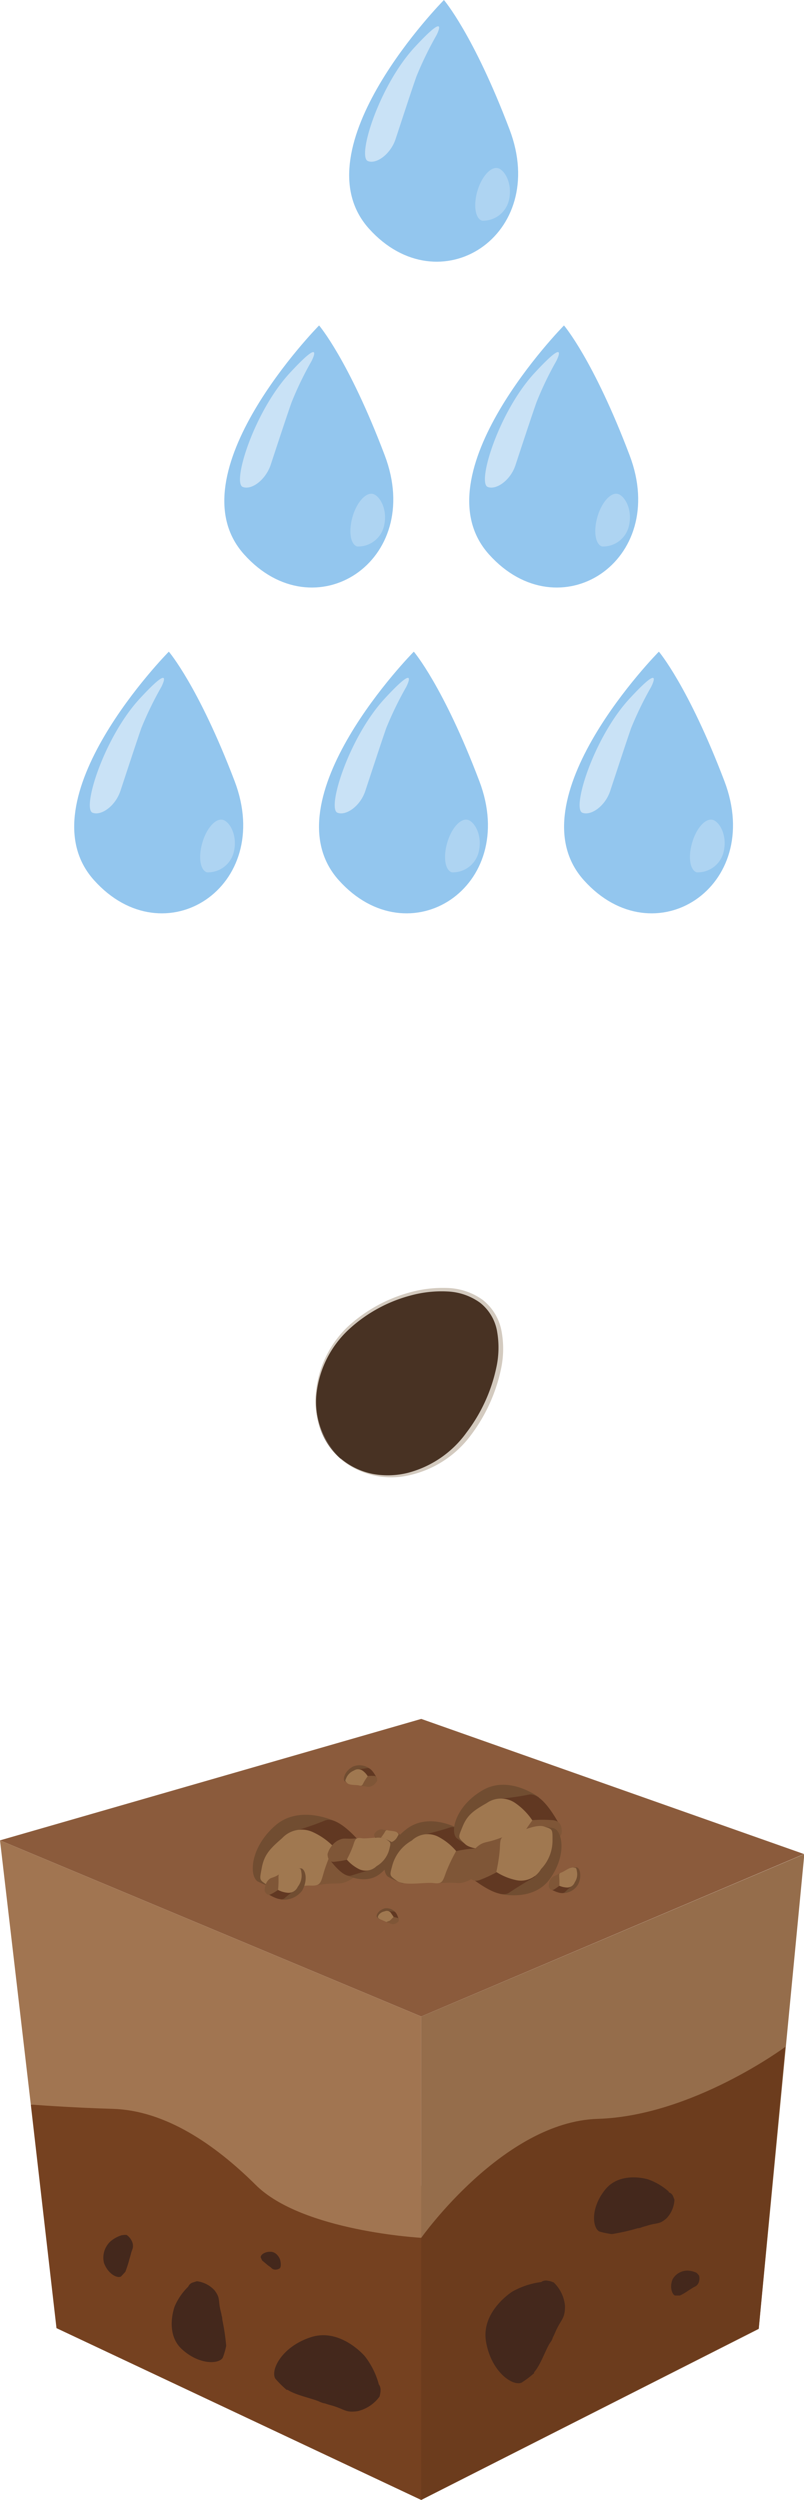 <?xml version="1.0" encoding="UTF-8"?>
<svg xmlns="http://www.w3.org/2000/svg" viewBox="0 0 93.96 291.91">
  <defs>
    <style>.cls-1{fill:#93c6ee;}.cls-2{fill:#c9e2f6;}.cls-3{fill:#aed4f2;}.cls-4{fill:#483223;}.cls-5{fill:#d3cabf;}.cls-6{fill:#8b5b3c;}.cls-7{fill:#956d4b;}.cls-8{fill:#754120;}.cls-9{fill:#a17551;}.cls-10{fill:#44281c;}.cls-11{fill:#6c3c1d;}.cls-12{fill:#714d31;}.cls-13{fill:#613822;}.cls-14{fill:#7f5637;}.cls-15{fill:#a07850;}</style>
  </defs>
  <g id="Слой_2" data-name="Слой 2">
    <g id="Слой_1-2" data-name="Слой 1">
      <path class="cls-1" d="M19.73,76.09S2.57,93.44,11,102.79c8.19,9.11,21.13.81,16.42-11.58C23.18,80.09,19.73,76.09,19.73,76.09Z"></path>
      <path class="cls-2" d="M14.07,92.36c.59-1.78,1.93-5.87,2.45-7.35a40.48,40.48,0,0,1,2.33-4.79s1.64-3.15-2.53,1.37S9.55,94.42,10.82,94.9C11.83,95.29,13.48,94.12,14.07,92.36Z"></path>
      <path class="cls-3" d="M23.66,98.36c-.51,1.69-.27,3.26.53,3.5a3.11,3.11,0,0,0,3.12-2.33c.51-2-.5-3.64-1.3-3.81S24.16,96.66,23.66,98.36Z"></path>
      <path class="cls-1" d="M48.36,76.09s-17.17,17.35-8.76,26.7c8.19,9.11,21.13.81,16.42-11.58C51.8,80.09,48.36,76.09,48.36,76.09Z"></path>
      <path class="cls-2" d="M42.69,92.36c.59-1.78,1.93-5.87,2.45-7.35a40.48,40.48,0,0,1,2.33-4.79s1.64-3.15-2.53,1.37-6.77,12.83-5.5,13.31C40.45,95.29,42.11,94.12,42.69,92.36Z"></path>
      <path class="cls-3" d="M52.28,98.36c-.51,1.69-.27,3.26.53,3.5a3.11,3.11,0,0,0,3.12-2.33c.51-2-.5-3.64-1.3-3.81S52.78,96.66,52.28,98.36Z"></path>
      <path class="cls-1" d="M77,76.09s-17.17,17.35-8.76,26.7c8.19,9.11,21.13.81,16.42-11.58C80.42,80.09,77,76.09,77,76.09Z"></path>
      <path class="cls-2" d="M71.31,92.36c.59-1.78,1.93-5.87,2.45-7.35a40.48,40.48,0,0,1,2.33-4.79s1.64-3.15-2.53,1.37-6.77,12.83-5.5,13.31C69.07,95.29,70.73,94.12,71.31,92.36Z"></path>
      <path class="cls-3" d="M80.9,98.36c-.51,1.69-.27,3.26.53,3.5a3.11,3.11,0,0,0,3.12-2.33c.51-2-.5-3.64-1.3-3.81S81.4,96.66,80.9,98.36Z"></path>
      <path class="cls-1" d="M37.29,38S20.13,55.4,28.53,64.74c8.19,9.12,21.14.82,16.43-11.58C40.73,42,37.29,38,37.29,38Z"></path>
      <path class="cls-2" d="M31.62,54.32c.59-1.79,1.93-5.87,2.46-7.35a38.61,38.61,0,0,1,2.32-4.79s1.65-3.15-2.53,1.37-6.77,12.83-5.5,13.31C29.39,57.25,31,56.08,31.62,54.32Z"></path>
      <path class="cls-3" d="M41.21,60.31c-.5,1.7-.26,3.26.53,3.5a3.1,3.1,0,0,0,3.12-2.32c.51-2-.5-3.64-1.3-3.82S41.71,58.62,41.21,60.31Z"></path>
      <path class="cls-1" d="M65.91,38S48.75,55.4,57.15,64.74c8.19,9.12,21.14.82,16.43-11.58C69.35,42,65.91,38,65.91,38Z"></path>
      <path class="cls-2" d="M60.24,54.32c.59-1.79,1.93-5.87,2.46-7.35A38.61,38.61,0,0,1,65,42.18s1.65-3.15-2.53,1.37S55.72,56.38,57,56.86C58,57.25,59.66,56.08,60.24,54.32Z"></path>
      <path class="cls-3" d="M69.83,60.31c-.5,1.7-.26,3.26.53,3.5a3.1,3.1,0,0,0,3.12-2.32c.51-2-.5-3.64-1.3-3.82S70.33,58.62,69.83,60.31Z"></path>
      <path class="cls-1" d="M51.88,0S34.72,17.35,43.12,26.7c8.2,9.11,21.14.81,16.43-11.58C55.33,4,51.88,0,51.88,0Z"></path>
      <path class="cls-2" d="M46.22,16.27c.59-1.78,1.92-5.87,2.45-7.35A40.48,40.48,0,0,1,51,4.13S52.64,1,48.47,5.5,41.7,18.33,43,18.81C44,19.2,45.63,18,46.22,16.27Z"></path>
      <path class="cls-3" d="M55.8,22.27c-.5,1.69-.26,3.26.54,3.5a3.12,3.12,0,0,0,3.12-2.32c.5-2-.5-3.65-1.3-3.82S56.31,20.58,55.8,22.27Z"></path>
      <path class="cls-4" d="M39.79,170.32c3.91,3.42,10.32,2.48,14.32-2.09s6.31-12.67,2.39-16.09-12.59-.86-16.58,3.71S35.87,166.9,39.79,170.32Z"></path>
      <path class="cls-5" d="M39.81,170.3a8.31,8.31,0,0,0,3.78,1.81,9.67,9.67,0,0,0,4.18-.16,12.26,12.26,0,0,0,6.75-4.68A19,19,0,0,0,58,159.7a10.84,10.84,0,0,0,.11-4.13,5.44,5.44,0,0,0-2-3.45,7,7,0,0,0-3.85-1.32,13.62,13.62,0,0,0-4.16.44,17.06,17.06,0,0,0-7.34,4A12.05,12.05,0,0,0,37,162.63,9,9,0,0,0,39.81,170.3Zm0,0a9.06,9.06,0,0,1-2.89-7.72,12.22,12.22,0,0,1,3.65-7.6A17.54,17.54,0,0,1,48,150.88a14.33,14.33,0,0,1,4.28-.49,7.46,7.46,0,0,1,4.1,1.37,6,6,0,0,1,2.24,3.71,11.31,11.31,0,0,1-.06,4.34A19.51,19.51,0,0,1,55,167.62a12.29,12.29,0,0,1-7.13,4.63A9.26,9.26,0,0,1,39.77,170.34Z"></path>
      <polygon class="cls-6" points="6.59 271.84 49.23 291.91 88.67 271.94 47.66 254.56 6.59 271.84"></polygon>
      <polygon class="cls-6" points="0 214.89 49.23 235.46 93.96 216.49 49.23 200.71 0 214.89"></polygon>
      <path class="cls-7" d="M49.23,235.46V261.3s13.6-10,19.12-10.55,16.3,20.69,20.32,21.19L94,216.49Z"></path>
      <path class="cls-8" d="M3.6,245.74l3,26.1,42.64,20.07V261.3s-23.54-10-26-13.56-19.58-2-19.58-2"></path>
      <path class="cls-9" d="M0,214.89l3.6,30.85s4.6.36,9.54.5c6.19.17,12,4.18,16.73,8.87,5.44,5.44,19.36,6.19,19.36,6.19V235.46Z"></path>
      <path class="cls-10" d="M32.81,264.57a2.17,2.17,0,0,0-.09-.76h0s-.32-.86-1.09-.88-1.21.42-1.16.66l.16.35h0l.64.54.12.09.13.09c.29.21.25.29.56.35a.91.91,0,0,0,.63-.16l.06-.1h0v0Z"></path>
      <path class="cls-10" d="M14.21,261a3.83,3.83,0,0,0-1.28.7h0a2.59,2.59,0,0,0-.78,2.53c.5,1.35,1.61,1.84,2,1.58l.5-.54v0a13,13,0,0,0,.48-1.51l.08-.26.08-.29c.16-.66.32-.66.22-1.25a1.79,1.79,0,0,0-.72-1l-.24,0h0Z"></path>
      <path class="cls-10" d="M44.26,278.37a9.21,9.21,0,0,0-1.63-3.25h0s-2.83-3.33-6.28-2.22-4.77,3.88-4.17,4.85a12.36,12.36,0,0,0,1.31,1.3l.12,0c1,.65,2.89,1,3.72,1.38a2.12,2.12,0,0,0,.66.21,7.48,7.48,0,0,0,.72.22c1.65.47,1.62.89,3.1.68a4.42,4.42,0,0,0,2.55-1.71,4.21,4.21,0,0,0,.11-.59h0v-.06a1.09,1.09,0,0,0-.24-.82"></path>
      <path class="cls-10" d="M22,267a7.2,7.2,0,0,0-1.58,2.29h0s-1.2,3.13.82,5,4.36,1.78,4.8,1a9.21,9.21,0,0,0,.39-1.35l0-.08a25.87,25.87,0,0,0-.45-3,1.63,1.63,0,0,0-.09-.52c0-.14-.06-.3-.12-.56-.3-1.28,0-1.41-.69-2.34a3.35,3.35,0,0,0-2.08-1.07l-.44.14h0l0,0A.85.85,0,0,0,22,267"></path>
      <path class="cls-11" d="M49.23,261.3s9.59-13.56,20.63-13.89S91.78,239,91.78,239l-3.11,32.9-39.44,20Z"></path>
      <path class="cls-10" d="M63.29,266.46a9.24,9.24,0,0,0-3.43,1.13v0s-3.67,2.3-3.06,5.84,3.12,5.23,4.16,4.78a13.19,13.19,0,0,0,1.46-1.1l0-.11c.79-.9,1.36-2.7,1.88-3.46a1.74,1.74,0,0,0,.31-.61c.09-.17.18-.36.31-.67.7-1.55,1.1-1.46,1.11-3a4.35,4.35,0,0,0-1.31-2.74,3,3,0,0,0-.56-.19v0h-.06a1,1,0,0,0-.84.12"></path>
      <path class="cls-10" d="M81.41,265.39a2.72,2.72,0,0,0-1.07-.26h0a2,2,0,0,0-1.73,1c-.42,1,0,1.86.29,1.91l.56,0,0,0a6.77,6.77,0,0,0,1-.59l.18-.11.19-.12c.43-.29.52-.2.77-.58a1.34,1.34,0,0,0,.1-.92l-.11-.14h0Z"></path>
      <path class="cls-10" d="M78.14,255.89a7.23,7.23,0,0,0-2.42-1.42v0s-3.23-1-5,1.21-1.46,4.51-.66,4.89a10.3,10.3,0,0,0,1.39.29l.08,0a22.93,22.93,0,0,0,3-.68,1.39,1.39,0,0,0,.52-.13l.56-.16c1.26-.4,1.42-.11,2.29-.87a3.39,3.39,0,0,0,.92-2.17l-.17-.43h0l0,0a.78.78,0,0,0-.49-.43"></path>
      <path class="cls-12" d="M46.24,223.32a1.38,1.38,0,0,0-1.31-.48c-.73.23-1,.8-.89,1l.27.27.58-.33Z"></path>
      <path class="cls-13" d="M46.61,224.2s-.22-1-.6-1-.78-.07-.78-.07l-.11.18.52.7.49.14Z"></path>
      <path class="cls-14" d="M46.59,224.32c0-.09.09-.31-.15-.38a4.16,4.16,0,0,0-.48-.11l-.71.53c-.11.06-.2.06.15.16s.34.19.65.15a.94.94,0,0,0,.54-.35"></path>
      <path class="cls-15" d="M46,223.83l-.43.43-.42.16-.89-.39c-.13-.2-.13-.18,0-.43a1.09,1.09,0,0,1,.7-.42.59.59,0,0,1,.69.14Z"></path>
      <path class="cls-12" d="M43.26,206.56a2,2,0,0,0-2-.29c-1,.54-1.2,1.45-1,1.71l.48.31c.31.2.7-.64.73-.65Z"></path>
      <path class="cls-13" d="M44.07,207.69s-.63-1.35-1.16-1.24-1.16.14-1.16.14l-.09.29s.72.81,1,.84.66,0,.76.06Z"></path>
      <path class="cls-14" d="M44.07,207.88c0-.13,0-.48-.32-.51a6.07,6.07,0,0,0-.73,0l-.86,1c-.14.13-.26.15.27.19s.54.17,1,0a1.4,1.4,0,0,0,.66-.67"></path>
      <path class="cls-15" d="M43,207.38a5.43,5.43,0,0,0-.49.74c-.18.35-.21.45-.54.36s-1.13,0-1.4-.28-.25-.23-.08-.64a1.63,1.63,0,0,1,.87-.82.89.89,0,0,1,1,0,2.27,2.27,0,0,1,.6.64"></path>
      <path class="cls-12" d="M39.25,212.71s-4.17-2.09-7.09.46S29.1,219,30.1,219.68a11.71,11.71,0,0,0,1.83.73c1.2.45,2-2.69,2-2.73Z"></path>
      <path class="cls-13" d="M42.82,216s-3.1-4.15-4.86-3.42-3.83,1.32-3.83,1.32L34,215s3.05,2.26,3.86,2.19,2.25-.33,2.61-.33a19.28,19.28,0,0,0,2.34-.81"></path>
      <path class="cls-14" d="M42.94,216.63c0-.46-.21-1.64-1.46-1.48a17,17,0,0,0-2.46.53s-1.82,3.31-2.23,3.88-.78.7,1,.46,2,.19,3.34-.64a4.72,4.72,0,0,0,1.78-2.75"></path>
      <path class="cls-15" d="M39,215.68a21.52,21.52,0,0,0-1.14,2.88c-.38,1.31-.39,1.67-1.59,1.61s-3.88.71-4.95,0-1-.58-.72-2.1,1-2.25,2.37-3.43a3.11,3.11,0,0,1,3.53-.74,8,8,0,0,1,2.5,1.75"></path>
      <path class="cls-12" d="M53.69,213.58s-3.5-2.06-6.19,0-3,4.86-2.18,5.54a12.11,12.11,0,0,0,1.55.74c1,.46,1.85-2.22,1.91-2.25Z"></path>
      <path class="cls-13" d="M56.58,216.66s-2.43-3.79-4-3.27-3.4.92-3.4.92l-.17.9s2.51,2.15,3.22,2.14,2-.15,2.28-.13a15.34,15.34,0,0,0,2.08-.56"></path>
      <path class="cls-14" d="M56.65,217.21c0-.4-.08-1.44-1.18-1.37a14.33,14.33,0,0,0-2.16.31s-1.79,2.76-2.17,3.23-.72.56.87.47,1.69.28,2.93-.36a4.11,4.11,0,0,0,1.71-2.28"></path>
      <path class="cls-15" d="M53.31,216.14a19,19,0,0,0-1.17,2.44c-.4,1.11-.44,1.43-1.47,1.3s-3.41.38-4.3-.27-.85-.57-.5-1.87a4.8,4.8,0,0,1,2.26-2.83,2.69,2.69,0,0,1,3.11-.43,7,7,0,0,1,2.07,1.66"></path>
      <path class="cls-12" d="M63,209.88s-3.45-2.66-6.58-.85-3.86,4.77-3.07,5.59a13.77,13.77,0,0,0,1.54,1c1,.62,2.28-2.12,2.35-2.15Z"></path>
      <path class="cls-13" d="M65.63,213.55s-2.09-4.36-3.83-4-3.75.52-3.75.52l-.3.94s2.39,2.63,3.14,2.71,2.13.1,2.45.17a16.8,16.8,0,0,0,2.29-.32"></path>
      <path class="cls-14" d="M65.63,214.15c.05-.43.1-1.55-1.07-1.62a16.72,16.72,0,0,0-2.35,0s-2.27,2.72-2.74,3.16-.85.5.86.61,1.76.53,3.17,0a4.42,4.42,0,0,0,2.13-2.2"></path>
      <path class="cls-15" d="M62.21,212.56A20.74,20.74,0,0,0,60.64,215c-.58,1.13-.66,1.46-1.74,1.19s-3.69-.05-4.55-.87-.83-.71-.28-2.06,1.32-1.87,2.79-2.71a2.92,2.92,0,0,1,3.38,0,7.56,7.56,0,0,1,2,2.05"></path>
      <path class="cls-12" d="M65.64,221.05a2.07,2.07,0,0,0,1.91-1c.52-1,.18-2-.17-2h-.59c-.39,0-.24,1-.25,1Z"></path>
      <path class="cls-13" d="M64.27,220.55s1.34.79,1.75.38.9-.8.9-.8l-.08-.31-1.33-.16c-.21.11-.58.35-.68.39Z"></path>
      <path class="cls-14" d="M64.16,220.39c.07.12.25.43.58.24a5.1,5.1,0,0,0,.62-.43l.17-1.34c0-.2.14-.28-.34,0s-.56.18-.85.57a1.4,1.4,0,0,0-.18,1"></path>
      <path class="cls-15" d="M65.36,220.2a6.25,6.25,0,0,0,0-.93c0-.41-.08-.51.26-.63s1-.65,1.37-.58.35,0,.44.5a1.65,1.65,0,0,1-.26,1.22.94.94,0,0,1-.89.62,2.55,2.55,0,0,1-.9-.2"></path>
      <path class="cls-12" d="M32.76,221.79a2.69,2.69,0,0,0,2.53-1c.74-1.28.4-2.48-.06-2.62a7,7,0,0,0-.75,0c-.49,0-.38,1.22-.4,1.25Z"></path>
      <path class="cls-13" d="M31.07,221s1.63,1.13,2.18.65,1.23-1,1.23-1l-.08-.4a5.32,5.32,0,0,0-1.68-.32c-.28.12-.77.4-.9.44Z"></path>
      <path class="cls-14" d="M30.94,220.82c.07.16.28.57.72.36a6.45,6.45,0,0,0,.83-.5s.25-1.42.33-1.68.2-.35-.43,0-.74.17-1.13.64a1.83,1.83,0,0,0-.32,1.22"></path>
      <path class="cls-15" d="M32.49,220.68a9,9,0,0,0,.06-1.18c0-.53-.07-.66.38-.78s1.32-.74,1.79-.62.44.08.52.67a2.14,2.14,0,0,1-.44,1.54,1.17,1.17,0,0,1-1.19.7,3,3,0,0,1-1.12-.33"></path>
      <path class="cls-12" d="M44.32,215.19a1.55,1.55,0,0,0,1.56.27c.77-.39,1-1.09.79-1.3l-.36-.25c-.23-.16-.56.48-.58.48Z"></path>
      <path class="cls-13" d="M43.73,214.29s.45,1.06.87,1a8.58,8.58,0,0,1,.9-.09l.08-.22-.72-.67-.58-.07Z"></path>
      <path class="cls-14" d="M43.73,214.15c0,.1,0,.37.24.4a3.6,3.6,0,0,0,.56,0l.69-.72c.11-.1.2-.11-.2-.15s-.42-.15-.76,0a1.06,1.06,0,0,0-.53.5"></path>
      <path class="cls-15" d="M44.53,214.56a4.86,4.86,0,0,0,.4-.56c.15-.27.17-.34.43-.27s.87.05,1.07.26.19.17,0,.49a1.25,1.25,0,0,1-.69.62.7.7,0,0,1-.8,0,1.76,1.76,0,0,1-.45-.51"></path>
      <path class="cls-12" d="M58.38,221.13s3.93,1,5.89-1.75,1.47-5.49.49-5.89a13.46,13.46,0,0,0-1.68-.27c-1.11-.14-1.13,2.65-1.18,2.7Z"></path>
      <path class="cls-13" d="M54.74,219s3.42,2.9,4.76,2,3-1.85,3-1.85l-.1-.91s-3-1.32-3.67-1.11-1.84.72-2.14.79A16.22,16.22,0,0,0,54.74,219"></path>
      <path class="cls-14" d="M54.52,218.53c.12.38.5,1.35,1.52,1a15.54,15.54,0,0,0,2-.92s.9-3.14,1.13-3.7.53-.74-1-.19-1.69.22-2.69,1.18a4.12,4.12,0,0,0-1,2.66"></path>
      <path class="cls-15" d="M58,218.58a19,19,0,0,0,.41-2.64c.06-1.18,0-1.49,1-1.67s3.13-1.34,4.16-1,1,.29,1,1.63a4.8,4.8,0,0,1-1.34,3.34,2.71,2.71,0,0,1-2.84,1.31,7,7,0,0,1-2.44-1"></path>
      <path class="cls-12" d="M40.3,218.86s2.35,1.33,4.11-.06,1.93-3.27,1.38-3.7a8.16,8.16,0,0,0-1-.48c-.68-.29-1.21,1.5-1.25,1.52Z"></path>
      <path class="cls-13" d="M38.33,216.86S40,219.34,41.05,219s2.24-.66,2.24-.66l.1-.6s-1.7-1.4-2.17-1.38-1.31.13-1.51.12Z"></path>
      <path class="cls-14" d="M38.28,216.49c0,.27.08,1,.8.9a10.91,10.91,0,0,0,1.44-.23s1.14-1.87,1.4-2.18.47-.38-.59-.3-1.12-.16-1.94.28a2.71,2.71,0,0,0-1.11,1.53"></path>
      <path class="cls-15" d="M40.52,217.16a13,13,0,0,0,.74-1.63c.25-.75.28-1,1-.89s2.26-.3,2.86.12.57.37.36,1.24A3.2,3.2,0,0,1,44,217.91a1.8,1.8,0,0,1-2.06.33,4.68,4.68,0,0,1-1.39-1.08"></path>
    </g>
  </g>
</svg>
